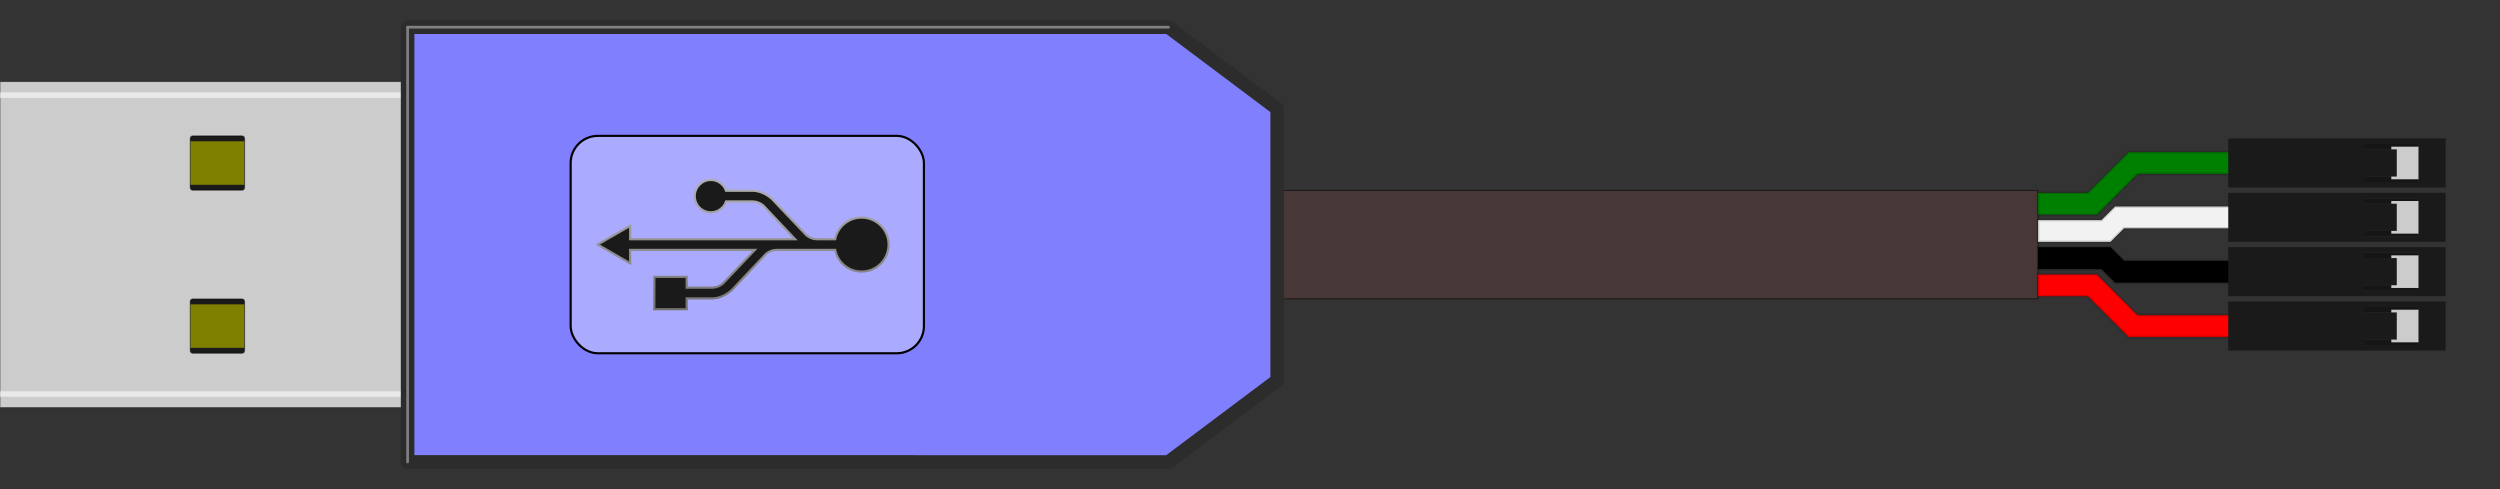 <?xml version='1.0' encoding='UTF-8' standalone='no'?>
<!-- Created with Inkscape (http://www.inkscape.org/) -->
<svg xmlns="http://www.w3.org/2000/svg" version="1.1"  id="svg13574" height="81" width="414" gorn="0">
    <rect width="100%" height="100%" fill="#333333" stroke="none"/>
    <desc  id="desc3">
        <referenceFile >USB_TTL_Serial_Cable__48f59aac877dd787a2__breadboard__46aaba3e1fb58bdf217ee40515140851.svg</referenceFile>
    </desc>
    <defs  id="defs13576">
        <linearGradient  id="linearGradient5330">
            <stop  style="stop-color:#333333;stop-opacity:1" id="stop5332" offset="0"/>
            <stop  style="stop-color:#464646;stop-opacity:1" id="stop5334" offset="0.325"/>
            <stop  style="stop-color:#2c2c2c;stop-opacity:1" id="stop5336" offset="1"/>
        </linearGradient>
        <linearGradient  id="linearGradient3917">
            <stop  style="stop-color:#ffffff;stop-opacity:1" id="stop3919" offset="0"/>
            <stop  style="stop-color:#ffffff;stop-opacity:0" id="stop3921" offset="1"/>
        </linearGradient>
        <linearGradient  id="linearGradient3918">
            <stop  style="stop-color:#333333;stop-opacity:1" id="stop3920" offset="0"/>
            <stop  style="stop-color:#696969;stop-opacity:1" id="stop3922" offset="0.02"/>
            <stop  style="stop-color:#464646;stop-opacity:1" id="stop3924" offset="0.04"/>
            <stop  style="stop-color:#2c2c2c;stop-opacity:0" id="stop3926" offset="1"/>
        </linearGradient>
        <linearGradient  id="linearGradient3902">
            <stop  style="stop-color:#333333;stop-opacity:1" id="stop3904" offset="0"/>
            <stop  style="stop-color:#696969;stop-opacity:1" id="stop3906" offset="0.02"/>
            <stop  style="stop-color:#464646;stop-opacity:1" id="stop3912" offset="0.4"/>
            <stop  style="stop-color:#2c2c2c;stop-opacity:1" id="stop3908" offset="1"/>
        </linearGradient>
        <linearGradient  id="linearGradient3891">
            <stop  style="stop-color:#333333;stop-opacity:1" id="stop3893" offset="0"/>
            <stop  style="stop-color:#464646;stop-opacity:1" id="stop3897" offset="0.5"/>
            <stop  style="stop-color:#2c2c2c;stop-opacity:1" id="stop3895" offset="1"/>
        </linearGradient>
        <linearGradient  id="linearGradient3881">
            <stop  style="stop-color:#bcbcbc;stop-opacity:0" id="stop3883" offset="0"/>
            <stop  style="stop-color:#b9b9b9;stop-opacity:0.107" id="stop9949" offset="0.56"/>
            <stop  style="stop-color:#333333;stop-opacity:0" id="stop3885" offset="1"/>
        </linearGradient>
        <linearGradient  id="linearGradient3864">
            <stop  style="stop-color:#000000;stop-opacity:0.241" id="stop3866" offset="0"/>
            <stop  style="stop-color:#ffffff;stop-opacity:0.214" id="stop3868" offset="1"/>
        </linearGradient>
        <linearGradient x2="63"  y2="252" gradientUnits="userSpaceOnUse" y1="270" id="linearGradient3862" href="#linearGradient3864" x1="99"/>
        <linearGradient  id="linearGradient9233-5">
            <stop  style="stop-color:#434343;stop-opacity:1" id="stop9235-8" offset="0"/>
            <stop  style="stop-color:#716e6e;stop-opacity:1" id="stop9237-9" offset="0.083"/>
            <stop  style="stop-color:#acacac;stop-opacity:1" id="stop9239-4" offset="1"/>
        </linearGradient>
        <linearGradient  id="linearGradient8940">
            <stop  style="stop-color:#434343;stop-opacity:1" id="stop8942" offset="0"/>
            <stop  style="stop-color:#716e6e;stop-opacity:1" id="stop8944" offset="0.083"/>
            <stop  style="stop-color:#acacac;stop-opacity:1" id="stop8946" offset="1"/>
        </linearGradient>
        <linearGradient  id="linearGradient8949">
            <stop  style="stop-color:#434343;stop-opacity:1" id="stop8951" offset="0"/>
            <stop  style="stop-color:#716e6e;stop-opacity:1" id="stop8953" offset="0.083"/>
            <stop  style="stop-color:#acacac;stop-opacity:1" id="stop8955" offset="1"/>
        </linearGradient>
        <linearGradient  id="linearGradient8958">
            <stop  style="stop-color:#434343;stop-opacity:1" id="stop8960" offset="0"/>
            <stop  style="stop-color:#716e6e;stop-opacity:1" id="stop8962" offset="0.083"/>
            <stop  style="stop-color:#acacac;stop-opacity:1" id="stop8964" offset="1"/>
        </linearGradient>
        <linearGradient  id="linearGradient8967">
            <stop  style="stop-color:#434343;stop-opacity:1" id="stop8969" offset="0"/>
            <stop  style="stop-color:#716e6e;stop-opacity:1" id="stop8971" offset="0.083"/>
            <stop  style="stop-color:#acacac;stop-opacity:1" id="stop8973" offset="1"/>
        </linearGradient>
        <radialGradient fx="58.5" cx="58.5"  gradientUnits="userSpaceOnUse" gradientTransform="matrix(0.992,-0.124,0.125,1,-15.861,7.256)" cy="130.5" fy="130.5" id="radialGradient15844" href="#linearGradient9233-5" r="3.6"/>
        <linearGradient  id="linearGradient8976">
            <stop  style="stop-color:#434343;stop-opacity:1" id="stop8978" offset="0"/>
            <stop  style="stop-color:#716e6e;stop-opacity:1" id="stop8980" offset="0.083"/>
            <stop  style="stop-color:#acacac;stop-opacity:1" id="stop8982" offset="1"/>
        </linearGradient>
        <linearGradient  id="linearGradient14878">
            <stop  style="stop-color:#b3b3b3;stop-opacity:1" id="stop14880" offset="0"/>
            <stop  style="stop-color:#939393;stop-opacity:1" id="stop14900" offset="0.25"/>
            <stop  style="stop-color:#d3d3d3;stop-opacity:1" id="stop14884" offset="0.5"/>
            <stop  style="stop-color:#969696;stop-opacity:1" id="stop14886" offset="0.75"/>
            <stop  style="stop-color:#909090;stop-opacity:1" id="stop14882" offset="1"/>
        </linearGradient>
        <linearGradient  id="linearGradient9420">
            <stop  style="stop-color:#b3b3b3;stop-opacity:0" id="stop9422" offset="0"/>
            <stop  style="stop-color:#939393;stop-opacity:1" id="stop9424" offset="0.25"/>
            <stop  style="stop-color:#d3d3d3;stop-opacity:1" id="stop9426" offset="0.5"/>
            <stop  style="stop-color:#969696;stop-opacity:1" id="stop9428" offset="0.75"/>
            <stop  style="stop-color:#909090;stop-opacity:1" id="stop9430" offset="1"/>
        </linearGradient>
        <linearGradient  id="linearGradient9433">
            <stop  style="stop-color:#b69f89;stop-opacity:1" id="stop9435" offset="0"/>
            <stop  style="stop-color:#938070;stop-opacity:1" id="stop9437" offset="0.25"/>
            <stop  style="stop-color:#d3c6b6;stop-opacity:1" id="stop9439" offset="0.5"/>
            <stop  style="stop-color:#96897b;stop-opacity:1" id="stop9441" offset="0.75"/>
            <stop  style="stop-color:#908682;stop-opacity:1" id="stop9443" offset="1"/>
        </linearGradient>
        <linearGradient x2="42.3"  y2="1022.66" gradientUnits="userSpaceOnUse" gradientTransform="translate(5.85,-2.7283644e-4)" y1="1019.96" id="linearGradient14995" href="#linearGradient14878" x1="42.3"/>
        <linearGradient  id="linearGradient9446">
            <stop  style="stop-color:#b3b3b3;stop-opacity:1" id="stop9448" offset="0"/>
            <stop  style="stop-color:#939393;stop-opacity:1" id="stop9450" offset="0.25"/>
            <stop  style="stop-color:#d3d3d3;stop-opacity:1" id="stop9452" offset="0.5"/>
            <stop  style="stop-color:#969696;stop-opacity:1" id="stop9454" offset="0.75"/>
            <stop  style="stop-color:#909090;stop-opacity:1" id="stop9456" offset="1"/>
        </linearGradient>
        <linearGradient x2="42.3"  y2="1022.66" gradientUnits="userSpaceOnUse" gradientTransform="matrix(0.667,0,0,1,-1031.885,-982.16)" y1="1019.96" id="linearGradient9738" href="#linearGradient14878" x1="42.3"/>
        <linearGradient x2="42.3"  y2="1022.66" gradientUnits="userSpaceOnUse" gradientTransform="matrix(0.667,0,0,1,-1033.235,-982.16)" y1="1019.96" id="linearGradient9740" href="#linearGradient14878" x1="42.3"/>
        <linearGradient x2="42.3"  y2="1022.66" gradientUnits="userSpaceOnUse" gradientTransform="matrix(0.667,0,0,1,-1034.585,-982.16)" y1="1019.96" id="linearGradient9742" href="#linearGradient14878" x1="42.3"/>
        <linearGradient x2="42.3"  y2="1022.66" gradientUnits="userSpaceOnUse" gradientTransform="matrix(0.667,0,0,1,-1035.935,-982.16)" y1="1019.96" id="linearGradient9744" href="#linearGradient14878" x1="42.3"/>
        <linearGradient x2="42.3"  y2="1022.66" gradientUnits="userSpaceOnUse" gradientTransform="matrix(0.667,0,0,1,-1026.485,-982.16)" y1="1019.96" id="linearGradient9746" href="#linearGradient14878" x1="42.3"/>
        <linearGradient x2="42.3"  y2="1022.66" gradientUnits="userSpaceOnUse" gradientTransform="matrix(0.667,0,0,1,-1027.835,-982.16)" y1="1019.96" id="linearGradient9748" href="#linearGradient14878" x1="42.3"/>
        <linearGradient x2="42.3"  y2="1022.66" gradientUnits="userSpaceOnUse" gradientTransform="matrix(0.667,0,0,1,-1029.185,-982.16)" y1="1019.96" id="linearGradient9750" href="#linearGradient14878" x1="42.3"/>
        <linearGradient x2="42.3"  y2="1022.66" gradientUnits="userSpaceOnUse" gradientTransform="matrix(0.667,0,0,1,-1030.535,-982.16)" y1="1019.96" id="linearGradient9752" href="#linearGradient14878" x1="42.3"/>
        <linearGradient x2="42.3"  y2="1022.66" gradientUnits="userSpaceOnUse" gradientTransform="matrix(0.667,0,0,1,-1031.885,-982.16)" y1="1019.96" id="linearGradient9754" href="#linearGradient14878" x1="42.3"/>
        <linearGradient x2="42.3"  y2="1022.66" gradientUnits="userSpaceOnUse" gradientTransform="matrix(0.667,0,0,1,-1033.235,-982.16)" y1="1019.96" id="linearGradient9756" href="#linearGradient14878" x1="42.3"/>
        <linearGradient x2="42.3"  y2="1022.66" gradientUnits="userSpaceOnUse" gradientTransform="matrix(0.667,0,0,1,-1034.585,-982.16)" y1="1019.96" id="linearGradient9758" href="#linearGradient14878" x1="42.3"/>
        <linearGradient x2="42.3"  y2="1022.66" gradientUnits="userSpaceOnUse" gradientTransform="matrix(0.667,0,0,1,-1035.935,-982.16)" y1="1019.96" id="linearGradient9760" href="#linearGradient14878" x1="42.3"/>
        <linearGradient x2="42.3"  y2="1022.66" gradientUnits="userSpaceOnUse" gradientTransform="matrix(0.667,0,0,1,-1026.485,-982.16)" y1="1019.96" id="linearGradient9762" href="#linearGradient14878" x1="42.3"/>
        <linearGradient x2="42.3"  y2="1022.66" gradientUnits="userSpaceOnUse" gradientTransform="matrix(0.667,0,0,1,-1027.835,-982.16)" y1="1019.96" id="linearGradient9764" href="#linearGradient14878" x1="42.3"/>
        <linearGradient x2="42.3"  y2="1022.66" gradientUnits="userSpaceOnUse" gradientTransform="matrix(0.667,0,0,1,-1029.185,-982.16)" y1="1019.96" id="linearGradient9766" href="#linearGradient14878" x1="42.3"/>
        <linearGradient x2="42.3"  y2="1022.66" gradientUnits="userSpaceOnUse" gradientTransform="matrix(0.667,0,0,1,-1030.535,-982.16)" y1="1019.96" id="linearGradient9768" href="#linearGradient14878" x1="42.3"/>
        <linearGradient x2="244.575"  y2="238.5" gradientUnits="userSpaceOnUse" y1="238.5" id="linearGradient3923" href="#linearGradient3917" x1="97.425"/>
        <linearGradient x2="72"  y2="405" gradientUnits="userSpaceOnUse" gradientTransform="translate(1.8,-13.5)" y1="369" id="linearGradient4038" href="#linearGradient9433" x1="9"/>
        <linearGradient x2="72"  y2="342" gradientUnits="userSpaceOnUse" gradientTransform="translate(-1.8,-3.8146973e-6)" y1="405" id="linearGradient4048" href="#linearGradient9433" x1="18"/>
        <radialGradient fx="58.5" cx="58.5"  gradientUnits="userSpaceOnUse" gradientTransform="matrix(0.992,-0.124,0.125,1,-15.861,7.256)" cy="130.5" fy="130.5" id="radialGradient10749" href="#linearGradient9233-5-8" r="3.6"/>
        <linearGradient  id="linearGradient9233-5-8">
            <stop  style="stop-color:#434343;stop-opacity:1" id="stop9235-8-2" offset="0"/>
            <stop  style="stop-color:#716e6e;stop-opacity:1" id="stop9237-9-7" offset="0.083"/>
            <stop  style="stop-color:#acacac;stop-opacity:1" id="stop9239-4-7" offset="1"/>
        </linearGradient>
        <radialGradient fx="58.5" cx="58.5"  gradientUnits="userSpaceOnUse" gradientTransform="matrix(0.992,-0.124,0.125,1,-15.861,7.256)" cy="130.5" fy="130.5" id="radialGradient10747" href="#linearGradient9233-5-8" r="3.6"/>
        <linearGradient  id="linearGradient4585">
            <stop  style="stop-color:#434343;stop-opacity:1" id="stop4587" offset="0"/>
            <stop  style="stop-color:#716e6e;stop-opacity:1" id="stop4589" offset="0.083"/>
            <stop  style="stop-color:#acacac;stop-opacity:1" id="stop4591" offset="1"/>
        </linearGradient>
        <radialGradient fx="58.5" cx="58.5"  gradientUnits="userSpaceOnUse" gradientTransform="matrix(0.992,-0.124,0.125,1,-15.861,7.256)" cy="130.5" fy="130.5" id="radialGradient10733" href="#linearGradient9233-5-8" r="3.6"/>
        <linearGradient  id="linearGradient4594">
            <stop  style="stop-color:#434343;stop-opacity:1" id="stop4596" offset="0"/>
            <stop  style="stop-color:#716e6e;stop-opacity:1" id="stop4598" offset="0.083"/>
            <stop  style="stop-color:#acacac;stop-opacity:1" id="stop4600" offset="1"/>
        </linearGradient>
        <radialGradient fx="58.5" cx="58.5"  gradientUnits="userSpaceOnUse" gradientTransform="matrix(0.992,-0.124,0.125,1,-15.861,7.256)" cy="130.5" fy="130.5" id="radialGradient10731" href="#linearGradient9233-5-8" r="3.6"/>
        <linearGradient  id="linearGradient4603">
            <stop  style="stop-color:#434343;stop-opacity:1" id="stop4605" offset="0"/>
            <stop  style="stop-color:#716e6e;stop-opacity:1" id="stop4607" offset="0.083"/>
            <stop  style="stop-color:#acacac;stop-opacity:1" id="stop4609" offset="1"/>
        </linearGradient>
        <radialGradient fx="58.5" cx="58.5"  gradientUnits="userSpaceOnUse" gradientTransform="matrix(0.992,-0.124,0.125,1,-15.861,7.256)" cy="130.5" fy="130.5" id="radialGradient10729" href="#linearGradient9233-5-8" r="3.6"/>
        <linearGradient  id="linearGradient4612">
            <stop  style="stop-color:#434343;stop-opacity:1" id="stop4614" offset="0"/>
            <stop  style="stop-color:#716e6e;stop-opacity:1" id="stop4616" offset="0.083"/>
            <stop  style="stop-color:#acacac;stop-opacity:1" id="stop4618" offset="1"/>
        </linearGradient>
        <radialGradient fx="58.5" cx="58.5"  gradientUnits="userSpaceOnUse" gradientTransform="matrix(0.992,-0.124,0.125,1,-15.861,7.256)" cy="130.5" fy="130.5" id="radialGradient10727" href="#linearGradient9233-5-8" r="3.6"/>
        <linearGradient  id="linearGradient4621">
            <stop  style="stop-color:#434343;stop-opacity:1" id="stop4623" offset="0"/>
            <stop  style="stop-color:#716e6e;stop-opacity:1" id="stop4625" offset="0.083"/>
            <stop  style="stop-color:#acacac;stop-opacity:1" id="stop4627" offset="1"/>
        </linearGradient>
        <radialGradient fx="58.5" cx="58.5"  gradientUnits="userSpaceOnUse" gradientTransform="matrix(0.992,-0.124,0.125,1,-15.861,7.256)" cy="130.5" fy="130.5" id="radialGradient11121" href="#linearGradient9233-5-8" r="3.6"/>
        <linearGradient  id="linearGradient4630">
            <stop  style="stop-color:#434343;stop-opacity:1" id="stop4632" offset="0"/>
            <stop  style="stop-color:#716e6e;stop-opacity:1" id="stop4634" offset="0.083"/>
            <stop  style="stop-color:#acacac;stop-opacity:1" id="stop4636" offset="1"/>
        </linearGradient>
        <radialGradient fx="58.5" cx="58.5"  gradientUnits="userSpaceOnUse" gradientTransform="matrix(0.992,-0.124,0.125,1,-15.861,7.256)" cy="130.5" fy="130.5" id="radialGradient4666" href="#linearGradient9233-5-8" r="3.6"/>
        <radialGradient fx="58.5" cx="58.5"  gradientUnits="userSpaceOnUse" gradientTransform="matrix(0.992,-0.124,0.125,1,-15.861,7.256)" cy="130.5" fy="130.5" id="radialGradient4817" href="#linearGradient9233-5-8" r="3.6"/>
        <radialGradient fx="58.5" cx="58.5"  gradientUnits="userSpaceOnUse" gradientTransform="matrix(0.992,-0.124,0.125,1,-15.861,7.256)" cy="130.5" fy="130.5" id="radialGradient4819" href="#linearGradient9233-5-8" r="3.6"/>
        <radialGradient fx="58.5" cx="58.5"  gradientUnits="userSpaceOnUse" gradientTransform="matrix(0.992,-0.124,0.125,1,-15.861,7.256)" cy="130.5" fy="130.5" id="radialGradient4901" href="#linearGradient9233-5-8" r="3.6"/>
        <radialGradient fx="58.5" cx="58.5"  gradientUnits="userSpaceOnUse" gradientTransform="matrix(0.992,-0.124,0.125,1,-15.861,7.256)" cy="130.5" fy="130.5" id="radialGradient4903" href="#linearGradient9233-5-8" r="3.6"/>
        <radialGradient fx="58.5" cx="58.5"  gradientUnits="userSpaceOnUse" gradientTransform="matrix(0.992,-0.124,0.125,1,-15.861,7.256)" cy="130.5" fy="130.5" id="radialGradient4905" href="#linearGradient9233-5-8" r="3.6"/>
        <linearGradient x2="72"  y2="432" gradientUnits="userSpaceOnUse" gradientTransform="matrix(1,0,0,0.938,-0.9,28.125)" y1="405" id="linearGradient4941" href="#linearGradient3891" x1="54"/>
        <linearGradient x2="48.15"  y2="430.2" gradientUnits="userSpaceOnUse" gradientTransform="matrix(0.667,0,0,1,20.55,1.2207031e-5)" y1="434.7" id="linearGradient4966" href="#linearGradient14878" x1="48.15"/>
        <linearGradient x2="48.15"  y2="430.2" gradientUnits="userSpaceOnUse" gradientTransform="matrix(0.667,0,0,1,16.05,0)" y1="434.7" id="linearGradient4968" href="#linearGradient14878" x1="48.15"/>
        <linearGradient x2="48.15"  y2="430.2" gradientUnits="userSpaceOnUse" gradientTransform="matrix(0.667,0,0,1,25.05,0)" y1="434.7" id="linearGradient4974" href="#linearGradient14878" x1="48.15"/>
        <linearGradient x2="48.15"  y2="430.2" gradientUnits="userSpaceOnUse" gradientTransform="matrix(0.667,0,0,1,29.55,1.2207031e-5)" y1="434.7" id="linearGradient4976" href="#linearGradient14878" x1="48.15"/>
        <linearGradient x2="48.15"  y2="430.2" gradientUnits="userSpaceOnUse" gradientTransform="matrix(0.667,0,0,1,34.05,0)" y1="434.7" id="linearGradient4986" href="#linearGradient14878" x1="48.15"/>
        <linearGradient x2="48.15"  y2="430.2" gradientUnits="userSpaceOnUse" gradientTransform="matrix(0.667,0,0,1,38.55,1.2207031e-5)" y1="434.7" id="linearGradient4988" href="#linearGradient14878" x1="48.15"/>
        <linearGradient x2="48.15"  y2="430.2" gradientUnits="userSpaceOnUse" gradientTransform="matrix(0.667,0,0,1,43.05,0)" y1="434.7" id="linearGradient4990" href="#linearGradient14878" x1="48.15"/>
        <linearGradient x2="48.15"  y2="430.2" gradientUnits="userSpaceOnUse" gradientTransform="matrix(0.667,0,0,1,47.55,1.2207031e-5)" y1="434.7" id="linearGradient4992" href="#linearGradient14878" x1="48.15"/>
        <linearGradient x2="28.8"  y2="432.9" gradientUnits="userSpaceOnUse" gradientTransform="translate(-2.25,-0.9)" y1="408.6" id="linearGradient5048" href="#linearGradient3891" x1="19.8"/>
        <linearGradient x2="48.15"  y2="430.2" gradientUnits="userSpaceOnUse" gradientTransform="matrix(0.667,0,0,1,-78.45,-846)" y1="434.7" id="linearGradient5051" href="#linearGradient14878" x1="48.15"/>
        <linearGradient x2="48.15"  y2="430.2" gradientUnits="userSpaceOnUse" gradientTransform="matrix(0.667,0,0,1,-82.95,-846)" y1="434.7" id="linearGradient5054" href="#linearGradient14878" x1="48.15"/>
        <linearGradient x2="48.15"  y2="430.2" gradientUnits="userSpaceOnUse" gradientTransform="matrix(0.667,0,0,1,-87.45,-846)" y1="434.7" id="linearGradient5057" href="#linearGradient14878" x1="48.15"/>
        <linearGradient x2="48.15"  y2="430.2" gradientUnits="userSpaceOnUse" gradientTransform="matrix(0.667,0,0,1,-91.95,-846)" y1="434.7" id="linearGradient5060" href="#linearGradient14878" x1="48.15"/>
        <linearGradient x2="48.15"  y2="430.2" gradientUnits="userSpaceOnUse" gradientTransform="matrix(0.667,0,0,1,-96.45,-846)" y1="434.7" id="linearGradient5063" href="#linearGradient14878" x1="48.15"/>
        <linearGradient x2="48.15"  y2="430.2" gradientUnits="userSpaceOnUse" gradientTransform="matrix(0.667,0,0,1,-100.95,-846)" y1="434.7" id="linearGradient5066" href="#linearGradient14878" x1="48.15"/>
        <linearGradient x2="48.15"  y2="430.2" gradientUnits="userSpaceOnUse" gradientTransform="matrix(0.667,0,0,1,-105.45,-846)" y1="434.7" id="linearGradient5069" href="#linearGradient14878" x1="48.15"/>
        <linearGradient x2="48.15"  y2="430.2" gradientUnits="userSpaceOnUse" gradientTransform="matrix(0.667,0,0,1,-109.95,-846)" y1="434.7" id="linearGradient5072" href="#linearGradient14878" x1="48.15"/>
        <linearGradient x2="48.15"  y2="430.2" gradientUnits="userSpaceOnUse" gradientTransform="matrix(4.667,0,0,1.333,195.6,-590.4)" y1="434.7" id="linearGradient5096" href="#linearGradient14878" x1="48.15"/>
        <linearGradient x2="48.15"  y2="430.2" gradientUnits="userSpaceOnUse" gradientTransform="matrix(1.667,0,0,1,-491.55,-401.4)" y1="434.7" id="linearGradient5100" href="#linearGradient14878" x1="48.15"/>
        <linearGradient x2="48.15"  y2="430.2" gradientUnits="userSpaceOnUse" gradientTransform="matrix(1.667,0,0,1,-500.55,-401.4)" y1="434.7" id="linearGradient5104" href="#linearGradient14878" x1="48.15"/>
        <linearGradient x2="48.15"  y2="430.2" gradientUnits="userSpaceOnUse" gradientTransform="matrix(1.667,0,0,1,-509.55,-401.4)" y1="434.7" id="linearGradient5108" href="#linearGradient14878" x1="48.15"/>
        <linearGradient x2="71.1"  y2="377.1" gradientUnits="userSpaceOnUse" gradientTransform="matrix(1.586,0,0,5.25,-76.76,-976.803)" y1="377.1" id="linearGradient9008" href="#linearGradient88052-9" x1="68.4"/>
        <linearGradient  id="linearGradient88052-9">
            <stop  style="stop-color:#a6a6a6;stop-opacity:1" id="stop88054-6" offset="0"/>
            <stop  style="stop-color:#6c6c6c;stop-opacity:1" id="stop88060-5" offset="0.35"/>
            <stop  style="stop-color:#c0c0c0;stop-opacity:1" id="stop88058-2" offset="0.615"/>
            <stop  style="stop-color:#939393;stop-opacity:1" id="stop88056-8" offset="1"/>
        </linearGradient>
        <linearGradient x2="71.1"  y2="377.1" gradientUnits="userSpaceOnUse" gradientTransform="matrix(1.586,0,0,5.25,-153.483,-2982.747)" y1="377.1" id="linearGradient9010" href="#linearGradient88052-9" x1="68.4"/>
        <linearGradient  id="linearGradient5639">
            <stop  style="stop-color:#a6a6a6;stop-opacity:1" id="stop5641" offset="0"/>
            <stop  style="stop-color:#6c6c6c;stop-opacity:1" id="stop5643" offset="0.35"/>
            <stop  style="stop-color:#c0c0c0;stop-opacity:1" id="stop5645" offset="0.615"/>
            <stop  style="stop-color:#939393;stop-opacity:1" id="stop5647" offset="1"/>
        </linearGradient>
        <linearGradient x2="89.19"  y2="321.3" gradientUnits="userSpaceOnUse" gradientTransform="matrix(1.125,0,0,1,-11.137,0)" y1="321.3" id="linearGradient5710" href="#linearGradient14878" x1="85.41"/>
        <linearGradient x2="89.19"  y2="321.3" gradientUnits="userSpaceOnUse" gradientTransform="matrix(1.125,0,0,1,-157.838,5.9127808e-6)" y1="321.3" id="linearGradient5714" href="#linearGradient14878" x1="85.41"/>
        <linearGradient x2="45"  y2="423" gradientUnits="userSpaceOnUse" gradientTransform="translate(0,-346.5)" y1="351" id="linearGradient4253" href="#linearGradient14878" x1="27"/>
        <linearGradient x2="126"  y2="378" gradientUnits="userSpaceOnUse" gradientTransform="translate(-4.5,-346.5)" y1="400.5" id="linearGradient5328" href="#linearGradient4630" x1="126"/>
        <linearGradient x2="126"  y2="409.5" gradientUnits="userSpaceOnUse" gradientTransform="translate(-4.5,-346.5)" y1="364.5" id="linearGradient5347" href="#linearGradient3902" x1="126"/>
        <linearGradient x2="274.5"  y2="396" gradientUnits="userSpaceOnUse" gradientTransform="matrix(1.077,0,0,1,-21.115,-346.5)" y1="378" id="linearGradient5361" href="#linearGradient5330" x1="274.5"/>
        <linearGradient x2="36.45"  y2="23.4" gradientUnits="userSpaceOnUse" y1="30.15" id="linearGradient5434" href="#linearGradient9433" x1="34.2"/>
        <linearGradient x2="36.45"  y2="23.4" gradientUnits="userSpaceOnUse" gradientTransform="translate(0,27)" y1="30.15" id="linearGradient5438" href="#linearGradient9433" x1="34.2"/>
        <linearGradient x2="409.5"  y2="30.6" gradientUnits="userSpaceOnUse" gradientTransform="translate(-4.5,26.988)" y1="22.95" id="linearGradient5500" href="#linearGradient5330" x1="376.65"/>
        <linearGradient x2="405"  y2="31.95" gradientUnits="userSpaceOnUse" gradientTransform="translate(-4.5,26.988)" y1="22.5" id="linearGradient5504" href="#linearGradient14878" x1="400.5"/>
        <linearGradient x2="409.5"  y2="30.6" gradientUnits="userSpaceOnUse" gradientTransform="translate(-4.5,17.988)" y1="22.95" id="linearGradient5508" href="#linearGradient5330" x1="376.65"/>
        <linearGradient x2="405"  y2="31.95" gradientUnits="userSpaceOnUse" gradientTransform="translate(-4.5,17.988)" y1="22.5" id="linearGradient5512" href="#linearGradient14878" x1="400.5"/>
        <linearGradient x2="409.5"  y2="30.6" gradientUnits="userSpaceOnUse" gradientTransform="translate(-4.5,8.988)" y1="22.95" id="linearGradient5516" href="#linearGradient5330" x1="376.65"/>
        <linearGradient x2="405"  y2="31.95" gradientUnits="userSpaceOnUse" gradientTransform="translate(-4.5,8.988)" y1="22.5" id="linearGradient5520" href="#linearGradient14878" x1="400.5"/>
        <linearGradient x2="409.5"  y2="30.6" gradientUnits="userSpaceOnUse" gradientTransform="translate(-4.5,-0.013)" y1="22.95" id="linearGradient5528" href="#linearGradient5330" x1="376.65"/>
        <linearGradient x2="405"  y2="31.95" gradientUnits="userSpaceOnUse" gradientTransform="translate(-4.5,-0.013)" y1="22.5" id="linearGradient5532" href="#linearGradient14878" x1="400.5"/>
    </defs>
    <g  transform="translate(0,-971.36)">
        <g  id="g206" gorn="0.3.0">
            <g  style="display:inline" id="layer1" gorn="0.3.0.0">
                <g  transform="translate(0,602.36)">
                    <g  id="g209" gorn="0.3.0.0.0.0">
                        <rect  style="fill:#1a1a1a;fill-opacity:1;stroke:#000000;stroke-width:0.18;stroke-linecap:butt;stroke-linejoin:round;stroke-miterlimit:4;stroke-opacity:0.423;stroke-dasharray:none;stroke-dashoffset:0;display:inline" id="rect4251" y="387" height="45" x="4.5" width="63" gorn="0.3.0.0.0.0.0"/>
                    </g>
                </g>
            </g>
        </g>
    </g>
    <g  transform="translate(0,-369)">
        <g  id="g212" gorn="0.4.0">
            <g  style="display:inline" id="layer2" gorn="0.4.0.0"/>
        </g>
    </g>
    <g  transform="translate(0,-369)">
        <g  id="g215" gorn="0.5.0">
            <g  id="layer3" gorn="0.5.0.0"/>
        </g>
    </g>
    <g  transform="translate(0,-369)">
        <g  id="g218" gorn="0.6.0">
            <g  style="display:inline" id="layer4" gorn="0.6.0.0">
                <g  xmlns:xml="http://www.w3.org/XML/1998/namespace" style="font-size:6px;font-style:normal;font-variant:normal;font-weight:normal;font-stretch:normal;line-height:125%;letter-spacing:0px;word-spacing:0px;fill:#000000;fill-opacity:1;stroke:none;font-family:DroidSans;-inkscape-font-specification:DroidSans" xml:space="preserve" id="text12675" gorn="0.6.0.0.0"/>
            </g>
        </g>
    </g>
    <rect  style="display:inline;fill:#808000;fill-opacity:1;stroke:none" id="rect5426" y="23.4" height="7.2" x="31.5" width="9" gorn="0.7"/>
    <rect  style="display:inline;fill:#808000;fill-opacity:1;stroke:none" id="rect5436" y="50.4" height="7.2" x="31.5" width="9" gorn="0.8"/>
    <path  style="display:inline;fill:#cccccc;fill-opacity:1;stroke:#000000;stroke-width:0.18;stroke-linecap:butt;stroke-linejoin:round;stroke-miterlimit:4;stroke-dasharray:none;stroke-dashoffset:0;stroke-opacity:0.423" d="m 0,13.5 0,54 72,0 0,-54 -72,0 z m 31.938,9 8.125,0 c 0.249,0 0.438,0.188 0.438,0.438 l 0,8.125 c 0,0.249 -0.188,0.438 -0.438,0.438 l -8.125,0 C 31.688,31.5 31.5,31.312 31.5,31.062 l 0,-8.125 C 31.5,22.688 31.688,22.5 31.938,22.5 Z m 0,27 8.125,0 c 0.249,0 0.438,0.188 0.438,0.438 l 0,8.125 c 0,0.249 -0.188,0.438 -0.438,0.438 l -8.125,0 C 31.688,58.5 31.5,58.312 31.5,58.062 l 0,-8.125 C 31.5,49.688 31.688,49.5 31.938,49.5 Z" id="rect3379" gorn="0.9"/>
    <path  style="color:#000000;display:inline;overflow:visible;visibility:visible;fill:#ffffff;stroke:#ffffff;stroke-width:0.914;stroke-linecap:butt;stroke-linejoin:miter;stroke-miterlimit:4;stroke-dasharray:none;stroke-dashoffset:0;stroke-opacity:0.561;marker:none;enable-background:accumulate" d="m 0,15.75 72,0" id="path4201" gorn="0.10"/>
    <path  style="color:#000000;display:inline;overflow:visible;visibility:visible;fill:#ffffff;stroke:#ffffff;stroke-width:0.914;stroke-linecap:butt;stroke-linejoin:miter;stroke-miterlimit:4;stroke-dasharray:none;stroke-dashoffset:0;stroke-opacity:0.561;marker:none;enable-background:accumulate" d="m 0,65.25 72,0" id="path4203" gorn="0.11"/>
    <rect  style="fill:#483737;fill-opacity:1;stroke:#000000;stroke-width:0.093;stroke-linecap:butt;stroke-linejoin:round;stroke-miterlimit:4;stroke-dasharray:none;stroke-dashoffset:0;stroke-opacity:1" id="rect5353" y="31.5" height="18" x="211.5" width="126" gorn="0.12" rx="0.097"/>
    <path  style="color:#000000;font-style:normal;font-variant:normal;font-weight:normal;font-stretch:normal;font-size:medium;line-height:normal;font-family:Sans;-inkscape-font-specification:Sans;text-indent:0;text-align:start;text-decoration:none;text-decoration-line:none;letter-spacing:normal;word-spacing:normal;text-transform:none;direction:ltr;block-progression:tb;writing-mode:lr-tb;baseline-shift:baseline;text-anchor:start;display:inline;overflow:visible;visibility:visible;fill:#ff0000;fill-opacity:1;stroke:#000000;stroke-width:0.45;stroke-miterlimit:4;stroke-dasharray:none;stroke-opacity:0.159;marker:none;enable-background:accumulate" d="m 337.5,45.438 0,3.625 8.25,0 6.219,6.219 0.531,0.531 0.75,0 20.25,0 0,-3.625 -19.5,0 -6.219,-6.219 -0.531,-0.531 -0.75,0 -9,0 z" id="path5363" gorn="0.13"/>
    <path  style="color:#000000;font-style:normal;font-variant:normal;font-weight:normal;font-stretch:normal;font-size:medium;line-height:normal;font-family:Sans;-inkscape-font-specification:Sans;text-indent:0;text-align:start;text-decoration:none;text-decoration-line:none;letter-spacing:normal;word-spacing:normal;text-transform:none;direction:ltr;block-progression:tb;writing-mode:lr-tb;baseline-shift:baseline;text-anchor:start;display:inline;overflow:visible;visibility:visible;fill:#000000;fill-opacity:1;stroke:#000000;stroke-width:0.45;stroke-miterlimit:4;stroke-dasharray:none;stroke-opacity:0.159;marker:none;enable-background:accumulate" d="m 337.5,40.938 0,3.625 2.25,0 8.25,0 1.719,1.719 0.531,0.531 0.75,0 22.5,0 0,-3.625 -21.75,0 -1.719,-1.719 -0.531,-0.531 -0.75,0 -9,0 -2.25,0 z" id="path5366" gorn="0.14"/>
    <path  style="color:#000000;font-style:normal;font-variant:normal;font-weight:normal;font-stretch:normal;font-size:medium;line-height:normal;font-family:Sans;-inkscape-font-specification:Sans;text-indent:0;text-align:start;text-decoration:none;text-decoration-line:none;letter-spacing:normal;word-spacing:normal;text-transform:none;direction:ltr;block-progression:tb;writing-mode:lr-tb;baseline-shift:baseline;text-anchor:start;display:inline;overflow:visible;visibility:visible;fill:#f2f2f2;fill-opacity:1;stroke:#000000;stroke-width:0.45;stroke-miterlimit:4;stroke-dasharray:none;stroke-opacity:0.159;marker:none;enable-background:accumulate" d="M 350.25,34.188 349.719,34.719 348,36.438 l -8.25,0 -2.25,0 0,3.625 2.25,0 9,0 0.75,0 0.531,-0.531 1.719,-1.719 21.75,0 0,-3.625 -22.5,0 -0.75,0 z" id="path5368" gorn="0.15"/>
    <path  style="color:#000000;font-style:normal;font-variant:normal;font-weight:normal;font-stretch:normal;font-size:medium;line-height:normal;font-family:Sans;-inkscape-font-specification:Sans;text-indent:0;text-align:start;text-decoration:none;text-decoration-line:none;letter-spacing:normal;word-spacing:normal;text-transform:none;direction:ltr;block-progression:tb;writing-mode:lr-tb;baseline-shift:baseline;text-anchor:start;display:inline;overflow:visible;visibility:visible;fill:#008000;fill-opacity:1;stroke:#000000;stroke-width:0.45;stroke-miterlimit:4;stroke-dasharray:none;stroke-opacity:0.159;marker:none;enable-background:accumulate" d="m 352.5,25.188 -0.531,0.531 -6.219,6.219 -8.25,0 0,3.625 9,0 0.75,0 0.531,-0.531 L 354,28.812 l 19.5,0 0,-3.625 -20.25,0 -0.75,0 z" id="path5370" gorn="0.16"/>
    <path  style="color:#000000;display:inline;overflow:visible;visibility:visible;fill:#8080ff;fill-opacity:1;stroke:#2c2c2c;stroke-width:2.25;stroke-linecap:round;stroke-linejoin:round;stroke-miterlimit:4;stroke-dasharray:none;stroke-dashoffset:0;stroke-opacity:1;marker:none;enable-background:accumulate" d="m 67.5,76.5 0,-72 126,0 18,13.5 0,45 -18,13.5 z" id="path4259" gorn="0.17"/>
    <rect  style="display:inline;fill:#aaaaff;fill-opacity:1;stroke:#000000;stroke-width:0.36;stroke-linecap:butt;stroke-linejoin:round;stroke-miterlimit:4;stroke-dasharray:none;stroke-dashoffset:0;stroke-opacity:1" id="rect5339" y="22.5" height="36" x="94.5" width="58.5" gorn="0.18" rx="4.5"/>
    <path  style="color:#000000;display:inline;overflow:visible;visibility:visible;fill:none;stroke:#808080;stroke-width:0.45;stroke-linecap:round;stroke-linejoin:miter;stroke-miterlimit:4;stroke-dasharray:none;stroke-dashoffset:0;stroke-opacity:1;marker:none;enable-background:accumulate" d="m 67.5,4.5 126,0" id="path5349" gorn="0.19"/>
    <path  style="color:#000000;display:inline;overflow:visible;visibility:visible;fill:none;stroke:#808080;stroke-width:0.45;stroke-linecap:round;stroke-linejoin:miter;stroke-miterlimit:4;stroke-dasharray:none;stroke-dashoffset:0;stroke-opacity:1;marker:none;enable-background:accumulate" d="m 67.5,4.5 0,72" id="path5351" gorn="0.20"/>
    <path  style="color:#000000;display:inline;overflow:visible;visibility:visible;fill:#151515;fill-opacity:1;stroke:none;stroke-width:0.18;marker:none;enable-background:accumulate" d="m 391.5,30.137 9,0 0,-6.3 -9,0 0,0.9 5.4,0 0,4.5 -5.4,0 z" id="path5409" gorn="0.21"/>
    <rect  style="display:inline;fill:#cccccc;fill-opacity:1;stroke:none" id="rect5415" y="24.288" height="5.4" x="396" width="4.95" gorn="0.22"/>
    <rect  style="display:inline;fill:none;stroke:none" y="25.2" id="connector2pin" height="3.6" x="403.2" width="3.6" gorn="0.23"/>
    <path  style="display:inline;fill:#1a1a1a;fill-opacity:1;stroke:none" d="m 369,22.925 0,8.125 36,0 0,-8.125 -36,0 z m 22.5,0.906 9,0 0,6.312 -9,0 0,-0.906 5.406,0 0,-4.5 -5.406,0 0,-0.906 z" id="rect5388" gorn="0.24"/>
    <path  style="color:#000000;display:inline;overflow:visible;visibility:visible;fill:#151515;fill-opacity:1;stroke:none;stroke-width:0.18;marker:none;enable-background:accumulate" d="m 391.5,39.138 9,0 0,-6.3 -9,0 0,0.9 5.4,0 0,4.5 -5.4,0 z" id="path5459" gorn="0.25"/>
    <rect  style="display:inline;fill:#cccccc;fill-opacity:1;stroke:none" id="rect5461" y="33.288" height="5.4" x="396" width="4.95" gorn="0.26"/>
    <rect  style="display:inline;fill:none;stroke:none" id="connector1pin" y="34.2" height="3.6" x="403.2" width="3.6" gorn="0.27"/>
    <path  style="display:inline;fill:#1a1a1a;fill-opacity:1;stroke:none" d="m 369,31.925 0,8.125 36,0 0,-8.125 -36,0 z m 22.5,0.906 9,0 0,6.312 -9,0 0,-0.906 5.406,0 0,-4.5 -5.406,0 0,-0.906 z" id="path5465" gorn="0.28"/>
    <path  style="color:#000000;display:inline;overflow:visible;visibility:visible;fill:#151515;fill-opacity:1;stroke:none;stroke-width:0.18;marker:none;enable-background:accumulate" d="m 391.5,48.138 9,0 0,-6.3 -9,0 0,0.9 5.4,0 0,4.5 -5.4,0 z" id="path5473" gorn="0.29"/>
    <rect  style="display:inline;fill:#cccccc;fill-opacity:1;stroke:none" id="rect5475" y="42.288" height="5.4" x="396" width="4.95" gorn="0.30"/>
    <rect  style="display:inline;fill:none;stroke:none" y="43.2" id="connector4pin" height="3.6" x="403.2" width="3.6" gorn="0.31"/>
    <path  style="display:inline;fill:#1a1a1a;fill-opacity:1;stroke:none" d="m 369,40.925 0,8.125 36,0 0,-8.125 -36,0 z m 22.5,0.906 9,0 0,6.312 -9,0 0,-0.906 5.406,0 0,-4.5 -5.406,0 0,-0.906 z" id="path5479" gorn="0.32"/>
    <path  style="color:#000000;display:inline;overflow:visible;visibility:visible;fill:#151515;fill-opacity:1;stroke:none;stroke-width:0.18;marker:none;enable-background:accumulate" d="m 391.5,57.138 9,0 0,-6.3 -9,0 0,0.9 5.4,0 0,4.5 -5.4,0 z" id="path5483" gorn="0.33"/>
    <rect  style="display:inline;fill:#cccccc;fill-opacity:1;stroke:none" id="rect5485" y="51.288" height="5.4" x="396" width="4.95" gorn="0.34"/>
    <rect  style="display:inline;fill:none;stroke:none" id="connector3pin" y="52.2" height="3.6" x="403.2" width="3.6" gorn="0.35"/>
    <path  style="display:inline;fill:#1a1a1a;fill-opacity:1;stroke:none" d="m 369,49.925 0,8.125 36,0 0,-8.125 -36,0 z m 22.5,0.906 9,0 0,6.312 -9,0 0,-0.906 5.406,0 0,-4.5 -5.406,0 0,-0.906 z" id="path5489" gorn="0.36"/>
    <path  style="display:inline;fill:#1a1a1a;fill-opacity:1;stroke:url(#linearGradient5328);stroke-width:0.36;stroke-miterlimit:4;stroke-dasharray:none;stroke-opacity:1" d="m 99,40.5 5.349,-3.089 0,2.204 27.341,0 -5.324,-5.624 c -0.453,-0.363 -1.046,-0.618 -1.656,-0.632 -2.467,0 -3.932,-6.4e-4 -4.471,-0.002 -0.366,1.041 -1.347,1.793 -2.514,1.793 -1.477,0 -2.675,-1.198 -2.675,-2.675 0,-1.478 1.198,-2.675 2.675,-2.675 1.167,0 2.149,0.751 2.514,1.792 l 4.419,-7.5e-4 c 1.198,0 2.452,0.657 3.251,1.427 -0.022,-0.023 -0.044,-0.047 10e-4,4.3e-4 0.017,0.019 5.648,5.967 5.648,5.967 0.452,0.363 1.045,0.616 1.654,0.63 l 3.093,0 c 0.41,-2.043 2.214,-3.583 4.379,-3.583 2.468,0 4.468,2 4.468,4.467 0,2.468 -2,4.468 -4.468,4.468 -2.165,0 -3.969,-1.541 -4.379,-3.586 l -3.039,0 c -0.008,0 -0.016,4.3e-4 -0.024,0 l -6.721,0 c -0.608,0.015 -1.2,0.269 -1.652,0.632 0,0 -5.63,5.947 -5.647,5.966 -0.045,0.048 -0.023,0.023 -4.3e-4,4.2e-4 -0.799,0.77 -2.054,1.427 -3.252,1.427 l -4.258,-9.6e-4 0,1.794 -5.351,0 0,-5.35 5.351,0 0,1.791 c 0,0 1.122,-0.002 4.31,-0.002 0.61,-0.014 1.203,-0.268 1.656,-0.632 l 5.325,-5.625 -20.655,0 0,2.207 -5.349,-3.089 z" id="path1334" gorn="0.37"/>
</svg>
